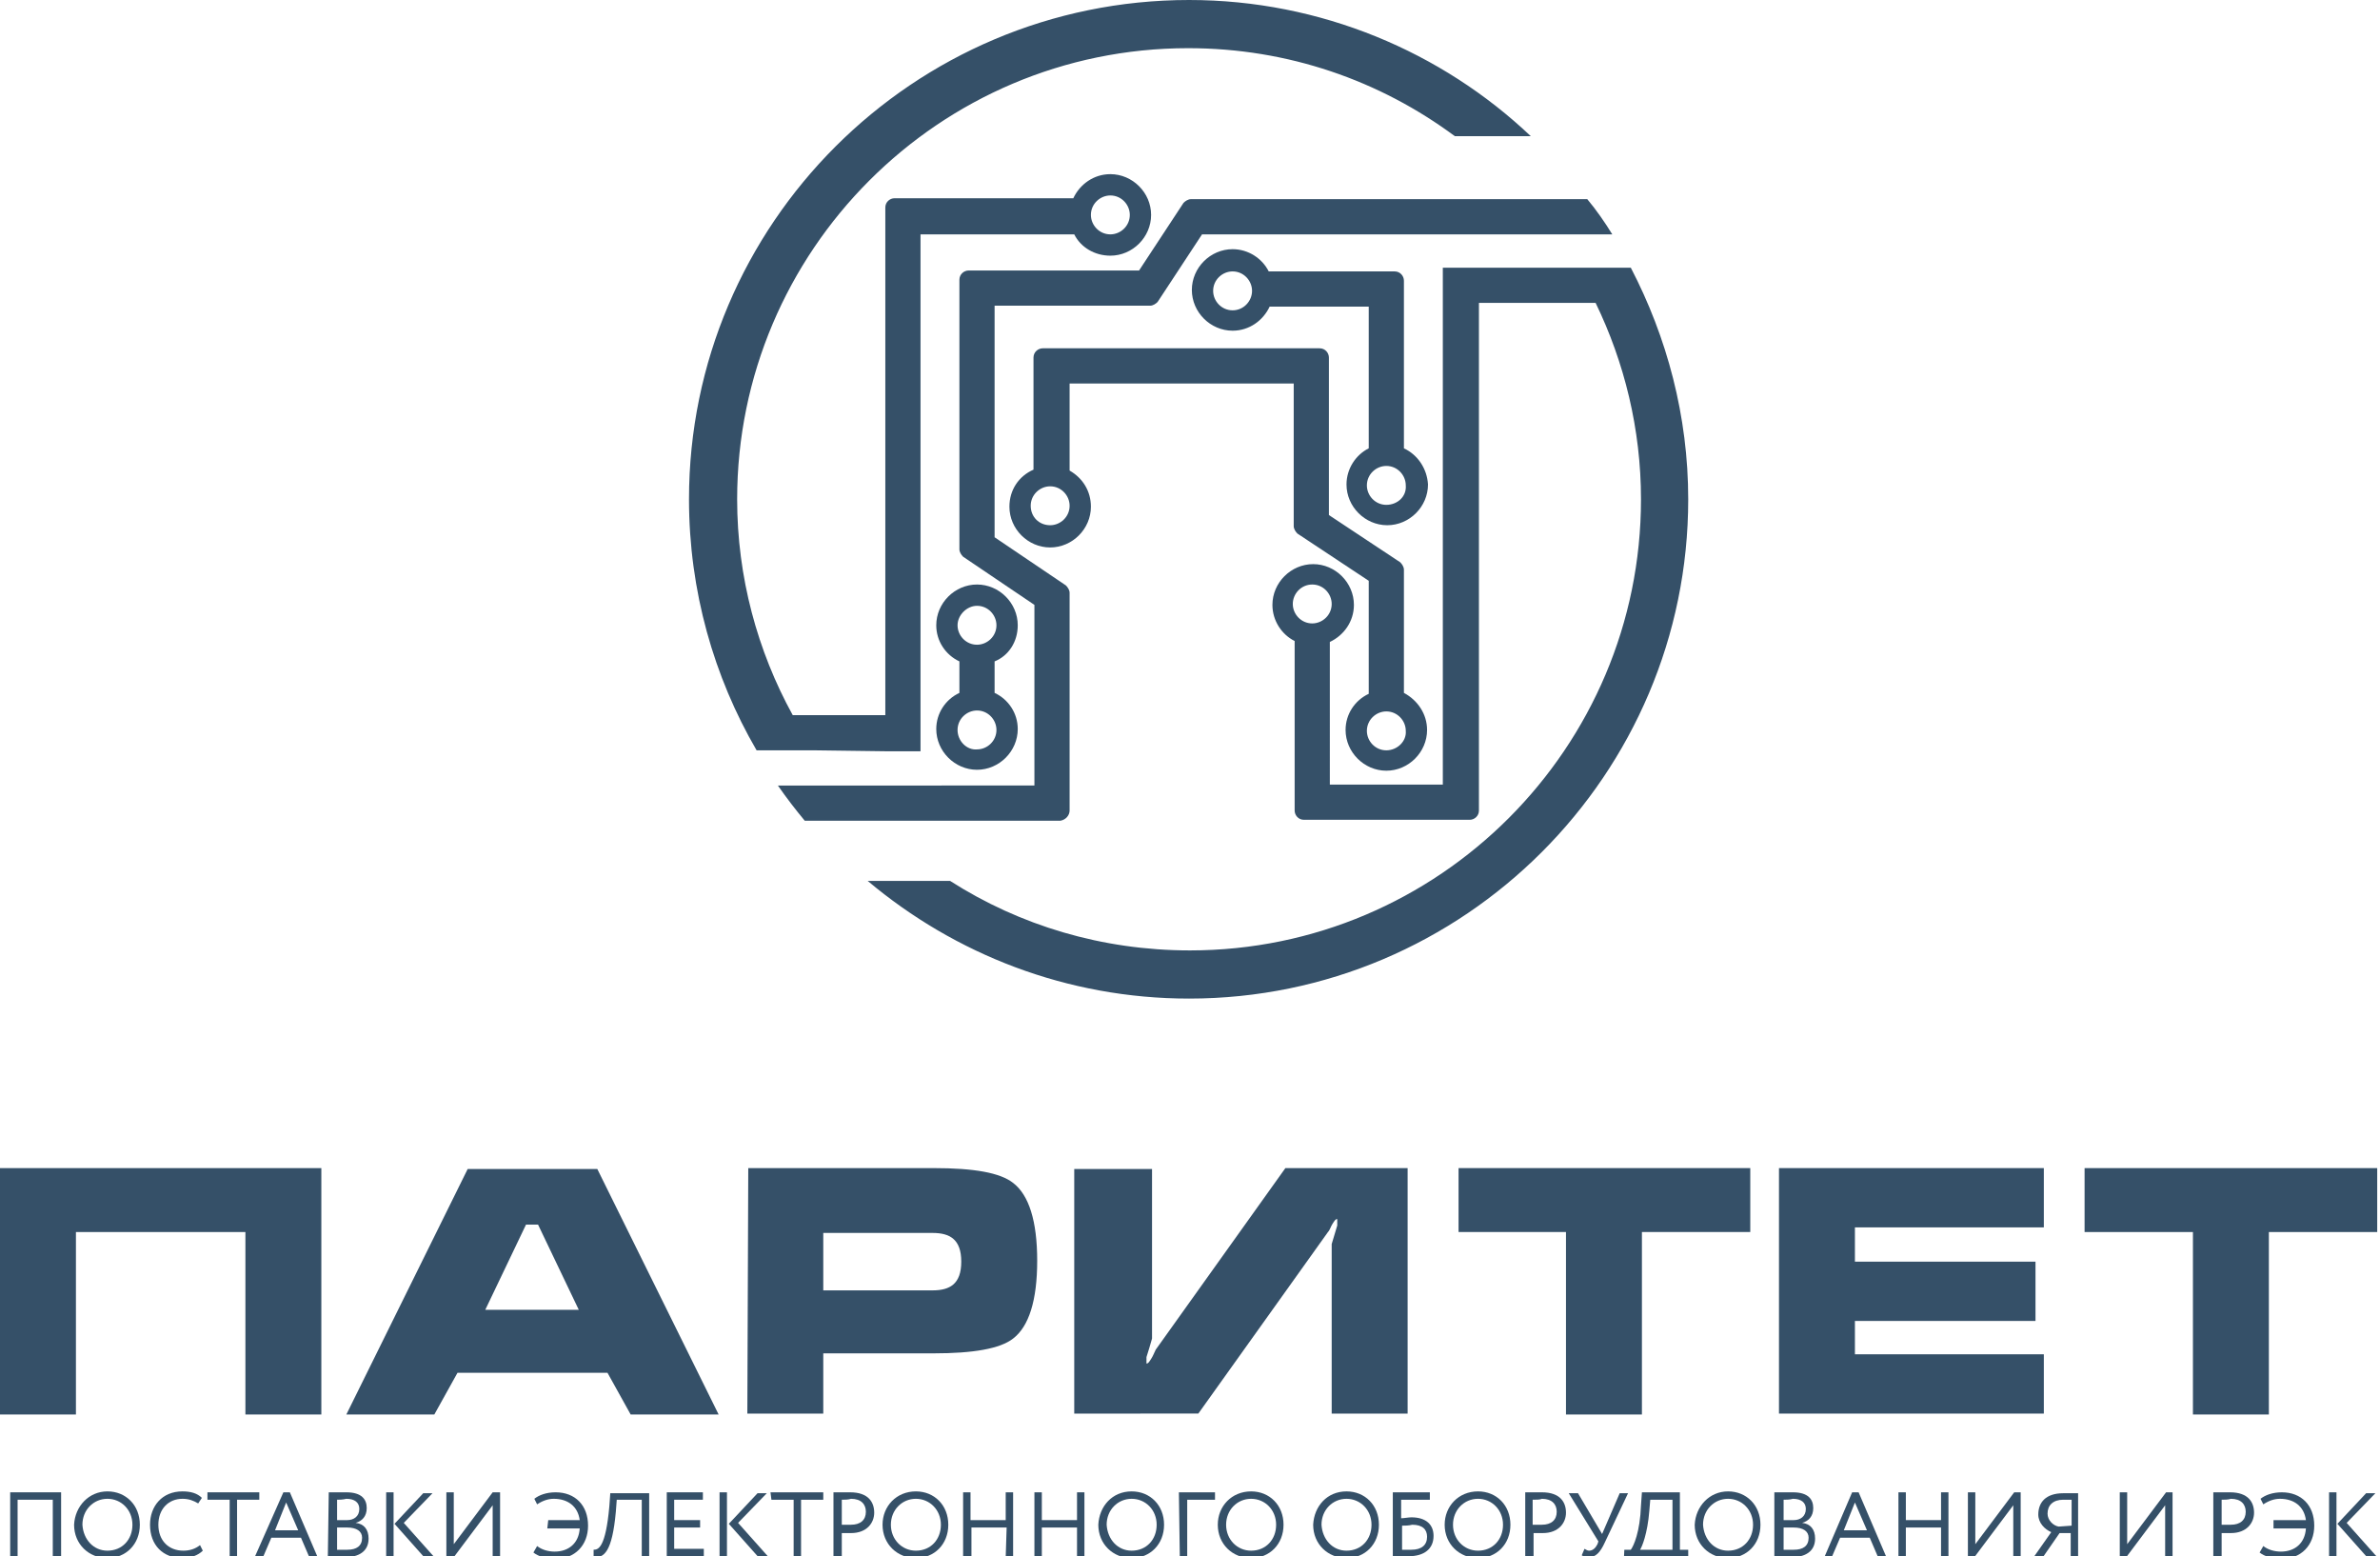 <?xml version="1.0" encoding="utf-8"?>
<!-- Generator: Adobe Illustrator 24.0.1, SVG Export Plug-In . SVG Version: 6.00 Build 0)  -->
<svg version="1.1" id="Layer_1" xmlns="http://www.w3.org/2000/svg" xmlns:xlink="http://www.w3.org/1999/xlink" x="0px" y="0px"
	 viewBox="0 0 257 168" style="enable-background:new 0 0 257 168;" xml:space="preserve">
<style type="text/css">
	.st0{fill:#355068;}
</style>
<g>
	<g>
		<g>
			<g>
				<g>
					<g>
						<path class="st0" d="M5.7,161.9H1.9v6.2H1.1v-7h5.5v7H5.7V161.9z"/>
						<path class="st0" d="M11.6,161c2,0,3.5,1.5,3.5,3.6s-1.5,3.6-3.5,3.6S8,166.7,8,164.6C8.1,162.6,9.6,161,11.6,161z
							 M11.6,167.4c1.6,0,2.7-1.2,2.7-2.8s-1.2-2.8-2.7-2.8s-2.7,1.2-2.7,2.8C9,166.2,10.1,167.4,11.6,167.4z"/>
						<path class="st0" d="M21.9,167.4c-0.5,0.5-1.3,0.8-2.2,0.8c-2.1,0-3.5-1.4-3.5-3.6c0-2,1.3-3.6,3.5-3.6c0.9,0,1.6,0.2,2.1,0.7
							l-0.4,0.6c-0.5-0.3-1-0.5-1.7-0.5c-1.5,0-2.6,1.1-2.6,2.8s1.1,2.8,2.7,2.8c0.7,0,1.3-0.2,1.8-0.6L21.9,167.4z"/>
						<path class="st0" d="M22.3,161.1H28v0.8h-2.4v6.2h-0.8v-6.2h-2.4v-0.8H22.3z"/>
						<path class="st0" d="M30.6,161.1h0.7l3,7h-0.9l-0.9-2.1h-3.2l-0.9,2.1h-0.9L30.6,161.1z M29.7,165.2h2.5l-1.3-3L29.7,165.2z"
							/>
						<path class="st0" d="M35.5,161.1c0.4,0,1.3,0,1.9,0c1.7,0,2.2,0.8,2.2,1.7s-0.5,1.4-1.2,1.6l0,0c0.9,0.1,1.4,0.7,1.4,1.7
							c0,1.4-1.1,2-2.5,2c-0.6,0-1.5,0-1.9,0L35.5,161.1L35.5,161.1z M36.4,161.9v2.2h1.1c0.7,0,1.3-0.4,1.3-1.2
							c0-0.7-0.5-1.1-1.4-1.1C37,161.9,36.6,161.9,36.4,161.9z M36.4,164.9v2.4c0.2,0,0.7,0,1.1,0c1,0,1.6-0.4,1.6-1.3
							c0-0.7-0.6-1.1-1.6-1.1L36.4,164.9L36.4,164.9z"/>
						<path class="st0" d="M41.7,161.1h0.8v7h-0.8V161.1z M43.6,164.4l3.3,3.7h-1.1l-3.2-3.6l3.1-3.3h1L43.6,164.4z"/>
						<path class="st0" d="M48.2,168.1v-7H49v5.6l4.2-5.6H54v7h-0.8v-5.6l-4.2,5.6H48.2z"/>
						<path class="st0" d="M59.2,164.1h3.4c-0.2-1.5-1.3-2.3-2.8-2.3c-0.6,0-1.2,0.2-1.8,0.6l-0.3-0.6c0.5-0.4,1.3-0.7,2.3-0.7
							c2.1,0,3.5,1.4,3.5,3.6c0,2.1-1.4,3.6-3.6,3.6c-0.9,0-1.8-0.3-2.3-0.7l0.4-0.7c0.5,0.4,1.2,0.6,1.9,0.6c1.5,0,2.6-0.9,2.7-2.5
							h-3.5L59.2,164.1L59.2,164.1z"/>
						<path class="st0" d="M69.1,161.9h-2.5l-0.1,1.3c-0.4,4.4-1.3,5-2.4,4.9v-0.8c0.5,0,1.3-0.2,1.7-4.7l0.1-1.4h4.2v7h-0.8v-6.3
							H69.1z"/>
						<path class="st0" d="M72,161.1h3.9v0.8h-3.1v2.2h2.8v0.8h-2.8v2.3H76v0.8h-4V161.1z"/>
						<path class="st0" d="M77.7,161.1h0.8v7h-0.8V161.1z M79.7,164.4l3.3,3.7h-1.1l-3.2-3.6l3.1-3.3h1L79.7,164.4z"/>
						<path class="st0" d="M83.2,161.1h5.7v0.8h-2.4v6.2h-0.8v-6.2h-2.4L83.2,161.1L83.2,161.1z"/>
						<path class="st0" d="M90,168.1v-7c0.4,0,1.4,0,1.8,0c2,0,2.6,1.1,2.6,2.2c0,1.1-0.8,2.2-2.5,2.2c-0.3,0-0.7,0-1,0v2.7
							L90,168.1L90,168.1z M90.9,161.9v2.7c0.3,0,0.7,0,1,0c1,0,1.6-0.5,1.6-1.4c0-0.8-0.5-1.4-1.6-1.4
							C91.6,161.9,91.2,161.9,90.9,161.9z"/>
						<path class="st0" d="M98.9,161c2,0,3.5,1.5,3.5,3.6s-1.5,3.6-3.5,3.6s-3.6-1.5-3.6-3.6C95.3,162.6,96.8,161,98.9,161z
							 M98.9,167.4c1.6,0,2.7-1.2,2.7-2.8s-1.2-2.8-2.7-2.8s-2.7,1.2-2.7,2.8C96.2,166.2,97.4,167.4,98.9,167.4z"/>
						<path class="st0" d="M108.7,164.9h-3.8v3.2H104v-7h0.8v3h3.8v-3h0.8v7h-0.8L108.7,164.9L108.7,164.9z"/>
						<path class="st0" d="M116.3,164.9h-3.8v3.2h-0.8v-7h0.8v3h3.8v-3h0.8v7h-0.8V164.9z"/>
						<path class="st0" d="M122.2,161c2,0,3.5,1.5,3.5,3.6s-1.5,3.6-3.5,3.6s-3.6-1.5-3.6-3.6C118.7,162.6,120.1,161,122.2,161z
							 M122.2,167.4c1.6,0,2.7-1.2,2.7-2.8s-1.2-2.8-2.7-2.8s-2.7,1.2-2.7,2.8C119.6,166.2,120.7,167.4,122.2,167.4z"/>
						<path class="st0" d="M127.3,161.1h3.9v0.8h-3v6.2h-0.8L127.3,161.1L127.3,161.1z"/>
						<path class="st0" d="M135.1,161c2,0,3.5,1.5,3.5,3.6s-1.5,3.6-3.5,3.6s-3.6-1.5-3.6-3.6C131.5,162.6,133,161,135.1,161z
							 M135.1,167.4c1.6,0,2.7-1.2,2.7-2.8s-1.2-2.8-2.7-2.8s-2.7,1.2-2.7,2.8C132.4,166.2,133.6,167.4,135.1,167.4z"/>
						<path class="st0" d="M145.4,161c2,0,3.5,1.5,3.5,3.6s-1.5,3.6-3.5,3.6s-3.6-1.5-3.6-3.6C141.9,162.6,143.3,161,145.4,161z
							 M145.4,167.4c1.6,0,2.7-1.2,2.7-2.8s-1.2-2.8-2.7-2.8s-2.7,1.2-2.7,2.8C142.8,166.2,143.9,167.4,145.4,167.4z"/>
						<path class="st0" d="M150.5,161.1h3.9v0.8h-3.1v2c0.3,0,0.8-0.1,1.1-0.1c1.6,0,2.4,0.8,2.4,2c0,1.4-1,2.2-2.7,2.2
							c-0.7,0-1.3,0-1.7,0v-6.9H150.5z M151.4,164.7v2.6c0.3,0,0.6,0,1,0c1.1,0,1.7-0.5,1.7-1.4c0-0.8-0.5-1.3-1.6-1.3
							C152.1,164.7,151.7,164.7,151.4,164.7z"/>
						<path class="st0" d="M159.6,161c2,0,3.5,1.5,3.5,3.6s-1.5,3.6-3.5,3.6s-3.6-1.5-3.6-3.6C156,162.6,157.5,161,159.6,161z
							 M159.6,167.4c1.6,0,2.7-1.2,2.7-2.8s-1.2-2.8-2.7-2.8s-2.7,1.2-2.7,2.8C156.9,166.2,158.1,167.4,159.6,167.4z"/>
						<path class="st0" d="M164.7,168.1v-7c0.4,0,1.4,0,1.8,0c2,0,2.6,1.1,2.6,2.2c0,1.1-0.8,2.2-2.5,2.2c-0.3,0-0.7,0-1,0v2.7
							L164.7,168.1L164.7,168.1z M165.5,161.9v2.7c0.3,0,0.7,0,1,0c1,0,1.6-0.5,1.6-1.4c0-0.8-0.5-1.4-1.6-1.4
							C166.3,161.9,165.9,161.9,165.5,161.9z"/>
						<path class="st0" d="M173.3,166.5c-0.5,1.1-1,1.6-1.7,1.6c-0.3,0-0.7-0.1-0.8-0.2l0.3-0.7c0.2,0.1,0.3,0.2,0.5,0.2
							c0.4,0,0.7-0.3,0.9-0.7l0.1-0.3l-3.2-5.2h1l2.6,4.4l1.9-4.4h0.9L173.3,166.5z"/>
						<path class="st0" d="M175.4,167.3h0.7c0.3-0.4,1-1.9,1.1-4.8l0.1-1.4h4.1v6.2h0.9v2.1h-0.8v-1.3h-5.4v1.3h-0.8L175.4,167.3
							L175.4,167.3z M177.1,167.3h3.5v-5.4h-2.4l-0.1,1.2C177.9,165.6,177.3,167,177.1,167.3z"/>
						<path class="st0" d="M186.6,161c2,0,3.5,1.5,3.5,3.6s-1.5,3.6-3.5,3.6s-3.6-1.5-3.6-3.6C183.1,162.6,184.6,161,186.6,161z
							 M186.6,167.4c1.6,0,2.7-1.2,2.7-2.8s-1.2-2.8-2.7-2.8s-2.7,1.2-2.7,2.8C184,166.2,185.1,167.4,186.6,167.4z"/>
						<path class="st0" d="M191.7,161.1c0.4,0,1.3,0,1.9,0c1.7,0,2.2,0.8,2.2,1.7s-0.5,1.4-1.2,1.6l0,0c0.9,0.1,1.4,0.7,1.4,1.7
							c0,1.4-1.1,2-2.5,2c-0.6,0-1.5,0-1.9,0v-7H191.7z M192.6,161.9v2.2h1.1c0.7,0,1.3-0.4,1.3-1.2c0-0.7-0.5-1.1-1.4-1.1
							C193.3,161.9,192.8,161.9,192.6,161.9z M192.6,164.9v2.4c0.2,0,0.7,0,1.1,0c1,0,1.6-0.4,1.6-1.3c0-0.7-0.6-1.1-1.6-1.1
							L192.6,164.9L192.6,164.9z"/>
						<path class="st0" d="M200,161.1h0.7l3,7h-0.9l-0.9-2.1h-3.2l-0.9,2.1H197L200,161.1z M199.1,165.2h2.5l-1.3-3L199.1,165.2z"/>
						<path class="st0" d="M209.6,164.9h-3.8v3.2H205v-7h0.8v3h3.8v-3h0.8v7h-0.8V164.9z"/>
						<path class="st0" d="M212.5,168.1v-7h0.8v5.6l4.2-5.6h0.7v7h-0.8v-5.6l-4.2,5.6H212.5z"/>
						<path class="st0" d="M223.7,165.5h-1.3l-1.8,2.6h-1l1.9-2.7c-0.7-0.3-1.4-1-1.4-1.9c0-1.3,0.8-2.3,2.7-2.3c0.5,0,1.2,0,1.6,0
							v7h-0.8v-2.7H223.7z M223.7,164.7v-2.8c-0.2,0-0.6,0-0.9,0c-1.1,0-1.7,0.6-1.7,1.5c0,0.7,0.6,1.3,1.2,1.4L223.7,164.7
							L223.7,164.7z"/>
						<path class="st0" d="M228.9,168.1v-7h0.8v5.6l4.2-5.6h0.7v7h-0.8v-5.6l-4.2,5.6H228.9z"/>
						<path class="st0" d="M239,168.1v-7c0.4,0,1.4,0,1.8,0c2,0,2.6,1.1,2.6,2.2c0,1.1-0.8,2.2-2.5,2.2c-0.3,0-0.7,0-1,0v2.7
							L239,168.1L239,168.1z M239.9,161.9v2.7c0.3,0,0.7,0,1,0c1,0,1.6-0.5,1.6-1.4c0-0.8-0.5-1.4-1.6-1.4
							C240.6,161.9,240.2,161.9,239.9,161.9z"/>
						<path class="st0" d="M245.6,164.1h3.4c-0.2-1.5-1.3-2.3-2.8-2.3c-0.6,0-1.2,0.2-1.8,0.6l-0.3-0.6c0.5-0.4,1.3-0.7,2.3-0.7
							c2.1,0,3.5,1.4,3.5,3.6c0,2.1-1.4,3.6-3.6,3.6c-0.9,0-1.8-0.3-2.3-0.7l0.4-0.7c0.5,0.4,1.2,0.6,1.9,0.6c1.5,0,2.6-0.9,2.7-2.5
							h-3.5v-0.9H245.6z"/>
						<path class="st0" d="M251.5,161.1h0.8v7h-0.8V161.1z M253.4,164.4l3.3,3.7h-1.1l-3.2-3.6l3.1-3.3h1L253.4,164.4z"/>
					</g>
				</g>
				<g>
					<g>
						<g>
							<path class="st0" d="M0,126.1h34.7v26.6h-8.2V133H8.2v19.7H0V126.1z"/>
							<path class="st0" d="M50.5,126.2h14l13.1,26.5h-9.5l-2.5-4.5H49.4l-2.5,4.5h-9.5L50.5,126.2z M58.1,132.2h-1.3l-4.4,9.2h10.1
								L58.1,132.2z"/>
							<path class="st0" d="M80.8,126.1h20c4.4,0,7.2,0.5,8.6,1.6c1.7,1.3,2.6,4.1,2.6,8.4c0,4.3-0.9,7.1-2.6,8.4
								c-1.4,1.1-4.3,1.6-8.6,1.6H88.9v6.5h-8.2L80.8,126.1L80.8,126.1z M88.9,139.3h11.8c1,0,1.7-0.2,2.2-0.6
								c0.6-0.5,0.9-1.3,0.9-2.5s-0.3-2-0.9-2.5c-0.5-0.4-1.2-0.6-2.2-0.6H88.9V139.3z"/>
							<path class="st0" d="M116.2,126.2h8.2v18.3c-0.2,0.7-0.4,1.4-0.6,2c0,0.2,0,0.5,0,0.7c0.2,0,0.3-0.2,0.5-0.5s0.3-0.6,0.5-1
								l14-19.6H152v26.5h-8.2v-18.3c0,0,0.2-0.7,0.6-2c0-0.2,0-0.5,0-0.7c-0.2,0-0.3,0.2-0.5,0.5s-0.3,0.7-0.5,0.9l-14,19.6H116
								v-26.4H116.2z"/>
							<path class="st0" d="M157.5,133v-6.9H189v6.9h-11.7v19.7h-8.2V133H157.5z"/>
							<path class="st0" d="M192.1,152.7v-26.6h28.6v6.4h-20.4v3.7h19.5v6.4h-19.5v3.6h20.4v6.4h-28.6V152.7z"/>
							<path class="st0" d="M225.1,133v-6.9h31.6v6.9H245v19.7h-8.2V133H225.1z"/>
						</g>
					</g>
				</g>
			</g>
		</g>
		<g>
			<g>
				<path class="st0" d="M151.6,48.4V30.3c0-0.5-0.4-1-1-1H137c-0.7-1.4-2.2-2.4-3.9-2.4c-2.4,0-4.4,2-4.4,4.4s2,4.4,4.4,4.4
					c1.8,0,3.3-1.1,4-2.6h10.7v15.3c-1.4,0.7-2.4,2.2-2.4,3.9c0,2.4,2,4.4,4.4,4.4s4.4-2,4.4-4.4C154.1,50.6,153.1,49.1,151.6,48.4z
					 M133.1,33.5c-1.2,0-2.1-1-2.1-2.1c0-1.2,1-2.1,2.1-2.1c1.2,0,2.1,1,2.1,2.1C135.2,32.5,134.3,33.5,133.1,33.5z M149.7,54.5
					c-1.2,0-2.1-1-2.1-2.1c0-1.2,1-2.1,2.1-2.1c1.2,0,2.1,1,2.1,2.1C151.9,53.6,150.9,54.5,149.7,54.5z"/>
				<path class="st0" d="M109.9,67.5c0-2.4-2-4.4-4.4-4.4s-4.4,2-4.4,4.4c0,1.7,1,3.2,2.5,3.9v3.4c-1.5,0.7-2.5,2.2-2.5,3.9
					c0,2.4,2,4.4,4.4,4.4s4.4-2,4.4-4.4c0-1.7-1-3.2-2.5-3.9v-3.4C108.9,70.8,109.9,69.3,109.9,67.5z M105.5,65.4
					c1.2,0,2.1,1,2.1,2.1c0,1.2-1,2.1-2.1,2.1c-1.2,0-2.1-1-2.1-2.1S104.4,65.4,105.5,65.4z M103.4,78.8c0-1.2,1-2.1,2.1-2.1
					c1.2,0,2.1,1,2.1,2.1c0,1.2-1,2.1-2.1,2.1C104.4,81,103.4,80,103.4,78.8z"/>
				<path class="st0" d="M145.3,78.8c0,2.4,2,4.4,4.4,4.4s4.4-2,4.4-4.4c0-1.7-1-3.2-2.5-4V61.5c0-0.3-0.2-0.6-0.4-0.8l-7.7-5.1v-17
					c0-0.5-0.4-1-1-1h-29.9c-0.5,0-1,0.4-1,1v12.1c-1.6,0.7-2.6,2.2-2.6,4c0,2.4,2,4.4,4.4,4.4s4.4-2,4.4-4.4c0-1.7-0.9-3.1-2.3-3.9
					v-9.4h24.2v15.4c0,0.3,0.2,0.6,0.4,0.8l7.7,5.1v12.2C146.3,75.6,145.3,77.1,145.3,78.8z M111.3,54.6c0-1.2,1-2.1,2.1-2.1
					c1.2,0,2.1,1,2.1,2.1c0,1.2-1,2.1-2.1,2.1C112.2,56.7,111.3,55.8,111.3,54.6z M149.7,81c-1.2,0-2.1-1-2.1-2.1
					c0-1.2,1-2.1,2.1-2.1c1.2,0,2.1,1,2.1,2.1C151.9,80,150.9,81,149.7,81z"/>
				<path class="st0" d="M95.6,81.1h3.7h0.1V25.3H116c0.7,1.4,2.2,2.3,3.9,2.3c2.4,0,4.4-2,4.4-4.4s-2-4.4-4.4-4.4
					c-1.8,0-3.3,1.1-4,2.6H96.6c-0.5,0-1,0.4-1,1v54.8h-10c-3.8-6.9-6-14.9-6-23.3c0-26.8,21.8-48.7,48.7-48.7
					c10.8,0,20.7,3.5,28.8,9.5h8.2C155.7,5.6,142.6,0,128.4,0c-29.8,0-54,24.2-54,53.9c0,9.9,2.7,19.2,7.3,27.1H82h6L95.6,81.1
					L95.6,81.1z M119.9,21.1c1.2,0,2.1,1,2.1,2.1c0,1.2-1,2.1-2.1,2.1c-1.2,0-2.1-1-2.1-2.1C117.8,22,118.8,21.1,119.9,21.1z"/>
				<path class="st0" d="M176.1,28.9h-0.7h-5.3h-10.5h-3.2h-0.6v55.8h-12.2V69.3c1.5-0.7,2.6-2.2,2.6-4c0-2.4-2-4.4-4.4-4.4
					s-4.4,2-4.4,4.4c0,1.7,1,3.2,2.4,3.9v18.3c0,0.5,0.4,1,1,1h17.9c0.5,0,1-0.4,1-1V32.7h12.6c3.1,6.4,4.9,13.6,4.9,21.2
					c0,26.8-21.8,48.7-48.7,48.7c-9.5,0-18.4-2.7-25.9-7.5h-8.9c9.4,7.9,21.5,12.7,34.7,12.7c29.7,0,53.9-24.2,53.9-53.9
					C182.3,44.9,180,36.4,176.1,28.9z M141.7,63.1c1.2,0,2.1,1,2.1,2.1c0,1.2-1,2.1-2.1,2.1c-1.2,0-2.1-1-2.1-2.1
					C139.6,64.1,140.5,63.1,141.7,63.1z"/>
				<path class="st0" d="M115.5,87.5V64c0-0.3-0.2-0.6-0.4-0.8l-7.7-5.2V33h16.8c0.3,0,0.6-0.2,0.8-0.4l4.8-7.3h37.9h2.5h3.9
					c-0.8-1.3-1.7-2.6-2.7-3.8h-6.8l0,0h-36c-0.3,0-0.6,0.2-0.8,0.4l-4.8,7.3h-18.4c-0.5,0-1,0.4-1,1v29.1c0,0.3,0.2,0.6,0.4,0.8
					l7.7,5.2v19.5H86.6l0,0H84c0.9,1.3,1.9,2.6,2.9,3.8h0.4c0.1,0,0.2,0,0.3,0h26.9C115.1,88.5,115.5,88,115.5,87.5z"/>
			</g>
		</g>
	</g>
</g>
</svg>
